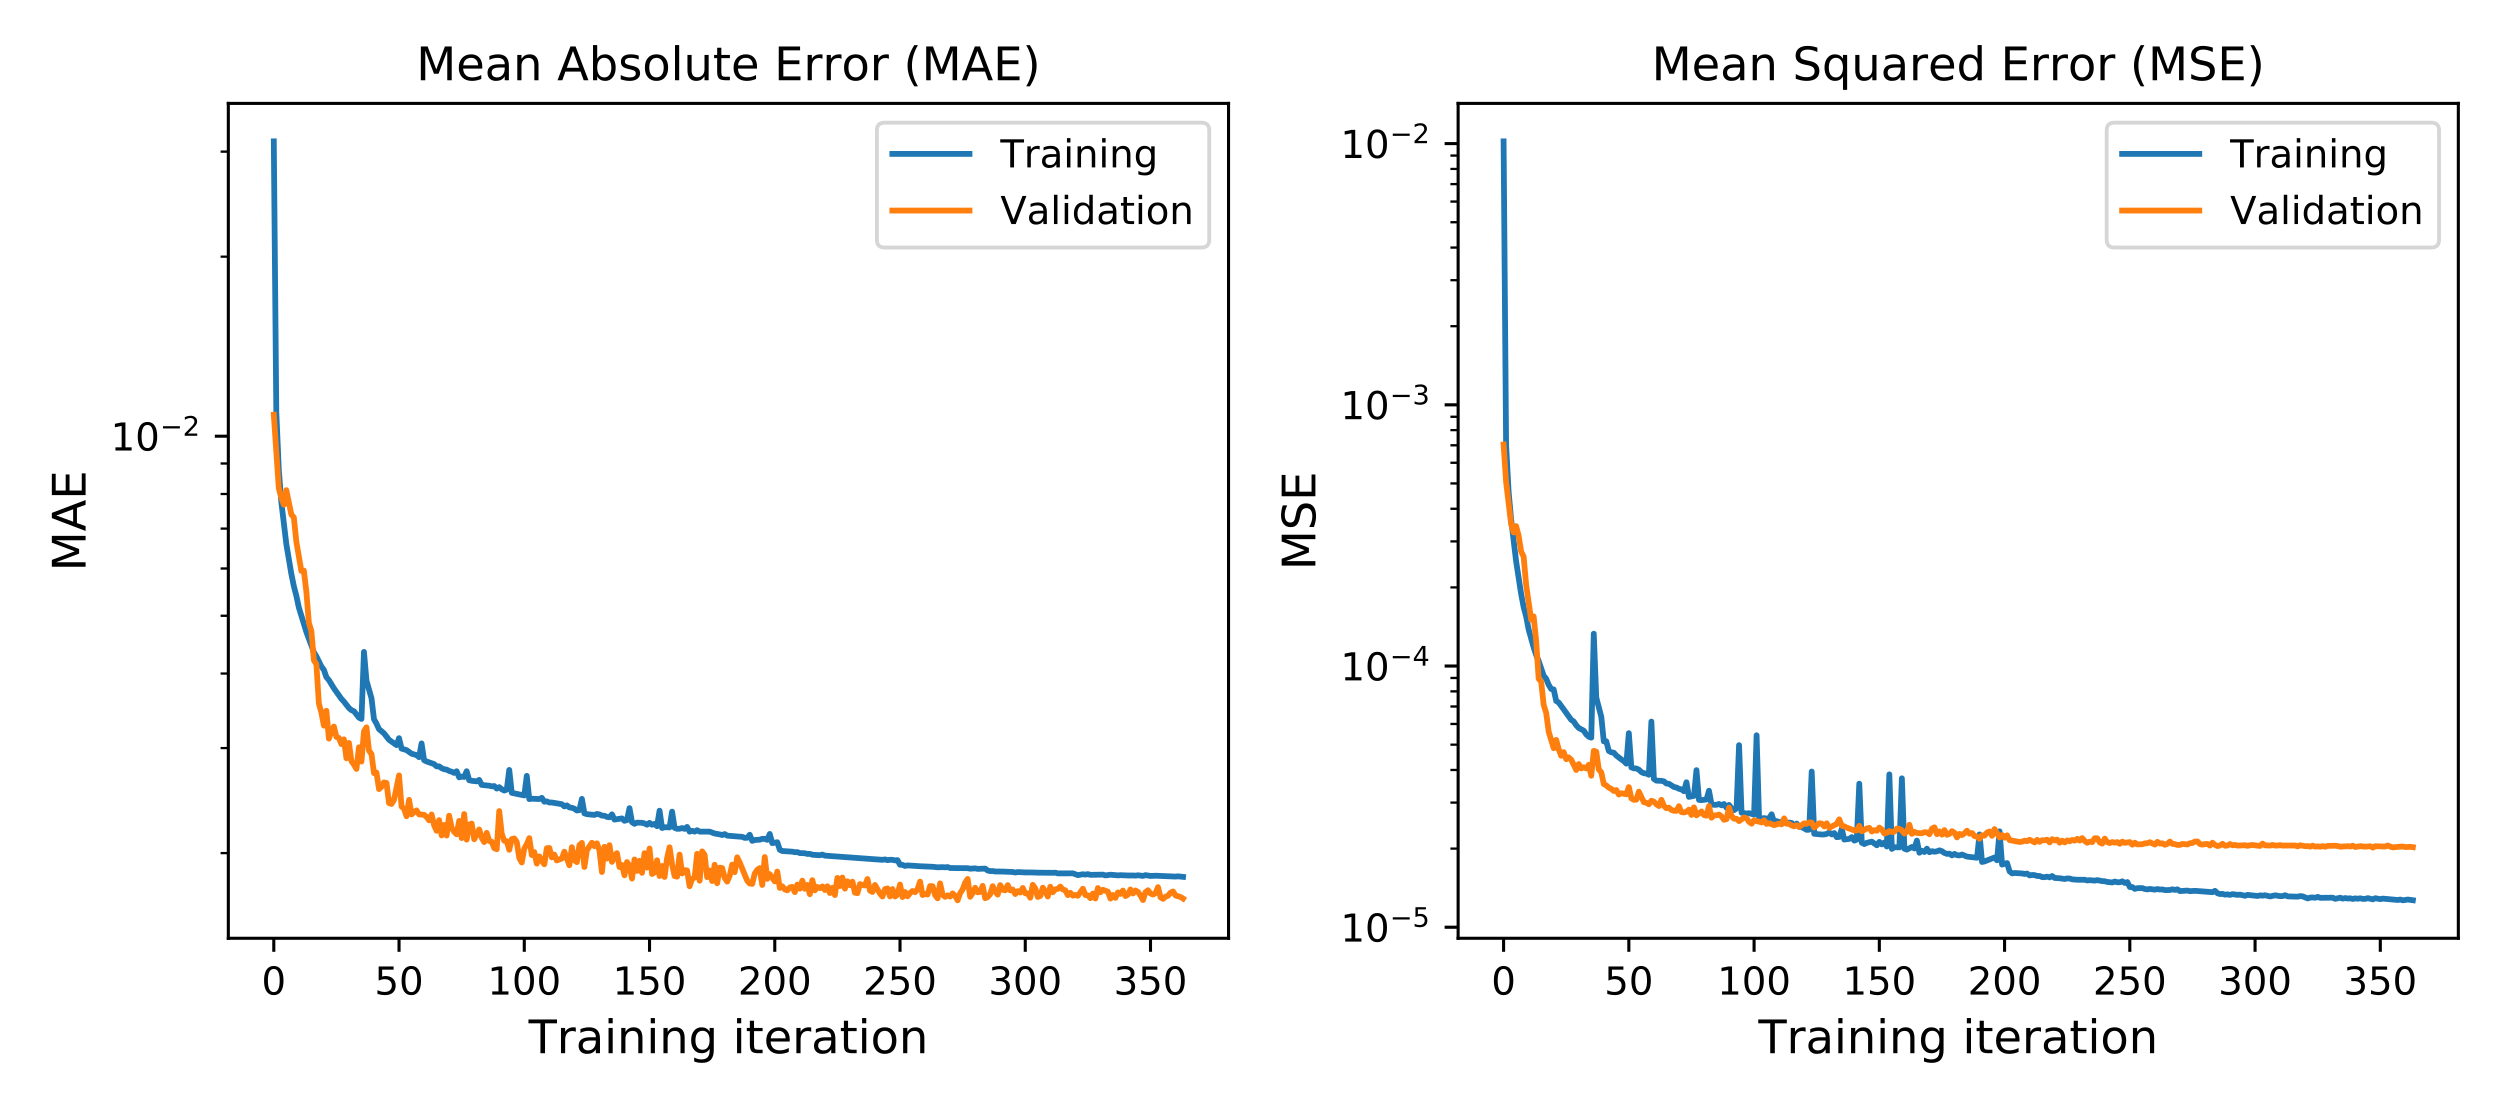 <?xml version="1.0" encoding="utf-8" standalone="no"?>
<!DOCTYPE svg PUBLIC "-//W3C//DTD SVG 1.1//EN"
  "http://www.w3.org/Graphics/SVG/1.1/DTD/svg11.dtd">
<!-- Created with matplotlib (https://matplotlib.org/) -->
<svg height="288pt" version="1.1" viewBox="0 0 648 288" width="648pt" xmlns="http://www.w3.org/2000/svg" xmlns:xlink="http://www.w3.org/1999/xlink">
 <defs>
  <style type="text/css">
*{stroke-linecap:butt;stroke-linejoin:round;}
  </style>
 </defs>
 <g id="figure_1">
  <g id="patch_1">
   <path d="M 0 288 
L 648 288 
L 648 0 
L 0 0 
z
" style="fill:#ffffff;"/>
  </g>
  <g id="axes_1">
   <g id="patch_2">
    <path d="M 59.182 243.2 
L 318.436 243.2 
L 318.436 26.8 
L 59.182 26.8 
z
" style="fill:#ffffff;"/>
   </g>
   <g id="matplotlib.axis_1">
    <g id="xtick_1">
     <g id="line2d_1">
      <defs>
       <path d="M 0 0 
L 0 3.5 
" id="m27c8fc1759" style="stroke:#000000;stroke-width:0.8;"/>
      </defs>
      <g>
       <use style="stroke:#000000;stroke-width:0.8;" x="70.967" xlink:href="#m27c8fc1759" y="243.2"/>
      </g>
     </g>
     <g id="text_1">
      <!-- 0 -->
      <defs>
       <path d="M 31.781 66.406 
Q 24.172 66.406 20.328 58.906 
Q 16.5 51.422 16.5 36.375 
Q 16.5 21.391 20.328 13.891 
Q 24.172 6.391 31.781 6.391 
Q 39.453 6.391 43.281 13.891 
Q 47.125 21.391 47.125 36.375 
Q 47.125 51.422 43.281 58.906 
Q 39.453 66.406 31.781 66.406 
z
M 31.781 74.219 
Q 44.047 74.219 50.516 64.516 
Q 56.984 54.828 56.984 36.375 
Q 56.984 17.969 50.516 8.266 
Q 44.047 -1.422 31.781 -1.422 
Q 19.531 -1.422 13.062 8.266 
Q 6.594 17.969 6.594 36.375 
Q 6.594 54.828 13.062 64.516 
Q 19.531 74.219 31.781 74.219 
z
" id="DejaVuSans-48"/>
      </defs>
      <g transform="translate(67.785 257.798)scale(0.1 -0.1)">
       <use xlink:href="#DejaVuSans-48"/>
      </g>
     </g>
    </g>
    <g id="xtick_2">
     <g id="line2d_2">
      <g>
       <use style="stroke:#000000;stroke-width:0.8;" x="103.43" xlink:href="#m27c8fc1759" y="243.2"/>
      </g>
     </g>
     <g id="text_2">
      <!-- 50 -->
      <defs>
       <path d="M 10.797 72.906 
L 49.516 72.906 
L 49.516 64.594 
L 19.828 64.594 
L 19.828 46.734 
Q 21.969 47.469 24.109 47.828 
Q 26.266 48.188 28.422 48.188 
Q 40.625 48.188 47.75 41.5 
Q 54.891 34.812 54.891 23.391 
Q 54.891 11.625 47.562 5.094 
Q 40.234 -1.422 26.906 -1.422 
Q 22.312 -1.422 17.547 -0.641 
Q 12.797 0.141 7.719 1.703 
L 7.719 11.625 
Q 12.109 9.234 16.797 8.062 
Q 21.484 6.891 26.703 6.891 
Q 35.156 6.891 40.078 11.328 
Q 45.016 15.766 45.016 23.391 
Q 45.016 31 40.078 35.438 
Q 35.156 39.891 26.703 39.891 
Q 22.75 39.891 18.812 39.016 
Q 14.891 38.141 10.797 36.281 
z
" id="DejaVuSans-53"/>
      </defs>
      <g transform="translate(97.068 257.798)scale(0.1 -0.1)">
       <use xlink:href="#DejaVuSans-53"/>
       <use x="63.623" xlink:href="#DejaVuSans-48"/>
      </g>
     </g>
    </g>
    <g id="xtick_3">
     <g id="line2d_3">
      <g>
       <use style="stroke:#000000;stroke-width:0.8;" x="135.894" xlink:href="#m27c8fc1759" y="243.2"/>
      </g>
     </g>
     <g id="text_3">
      <!-- 100 -->
      <defs>
       <path d="M 12.406 8.297 
L 28.516 8.297 
L 28.516 63.922 
L 10.984 60.406 
L 10.984 69.391 
L 28.422 72.906 
L 38.281 72.906 
L 38.281 8.297 
L 54.391 8.297 
L 54.391 0 
L 12.406 0 
z
" id="DejaVuSans-49"/>
      </defs>
      <g transform="translate(126.35 257.798)scale(0.1 -0.1)">
       <use xlink:href="#DejaVuSans-49"/>
       <use x="63.623" xlink:href="#DejaVuSans-48"/>
       <use x="127.246" xlink:href="#DejaVuSans-48"/>
      </g>
     </g>
    </g>
    <g id="xtick_4">
     <g id="line2d_4">
      <g>
       <use style="stroke:#000000;stroke-width:0.8;" x="168.357" xlink:href="#m27c8fc1759" y="243.2"/>
      </g>
     </g>
     <g id="text_4">
      <!-- 150 -->
      <g transform="translate(158.813 257.798)scale(0.1 -0.1)">
       <use xlink:href="#DejaVuSans-49"/>
       <use x="63.623" xlink:href="#DejaVuSans-53"/>
       <use x="127.246" xlink:href="#DejaVuSans-48"/>
      </g>
     </g>
    </g>
    <g id="xtick_5">
     <g id="line2d_5">
      <g>
       <use style="stroke:#000000;stroke-width:0.8;" x="200.821" xlink:href="#m27c8fc1759" y="243.2"/>
      </g>
     </g>
     <g id="text_5">
      <!-- 200 -->
      <defs>
       <path d="M 19.188 8.297 
L 53.609 8.297 
L 53.609 0 
L 7.328 0 
L 7.328 8.297 
Q 12.938 14.109 22.625 23.891 
Q 32.328 33.688 34.812 36.531 
Q 39.547 41.844 41.422 45.531 
Q 43.312 49.219 43.312 52.781 
Q 43.312 58.594 39.234 62.25 
Q 35.156 65.922 28.609 65.922 
Q 23.969 65.922 18.812 64.312 
Q 13.672 62.703 7.812 59.422 
L 7.812 69.391 
Q 13.766 71.781 18.938 73 
Q 24.125 74.219 28.422 74.219 
Q 39.75 74.219 46.484 68.547 
Q 53.219 62.891 53.219 53.422 
Q 53.219 48.922 51.531 44.891 
Q 49.859 40.875 45.406 35.406 
Q 44.188 33.984 37.641 27.219 
Q 31.109 20.453 19.188 8.297 
z
" id="DejaVuSans-50"/>
      </defs>
      <g transform="translate(191.277 257.798)scale(0.1 -0.1)">
       <use xlink:href="#DejaVuSans-50"/>
       <use x="63.623" xlink:href="#DejaVuSans-48"/>
       <use x="127.246" xlink:href="#DejaVuSans-48"/>
      </g>
     </g>
    </g>
    <g id="xtick_6">
     <g id="line2d_6">
      <g>
       <use style="stroke:#000000;stroke-width:0.8;" x="233.284" xlink:href="#m27c8fc1759" y="243.2"/>
      </g>
     </g>
     <g id="text_6">
      <!-- 250 -->
      <g transform="translate(223.74 257.798)scale(0.1 -0.1)">
       <use xlink:href="#DejaVuSans-50"/>
       <use x="63.623" xlink:href="#DejaVuSans-53"/>
       <use x="127.246" xlink:href="#DejaVuSans-48"/>
      </g>
     </g>
    </g>
    <g id="xtick_7">
     <g id="line2d_7">
      <g>
       <use style="stroke:#000000;stroke-width:0.8;" x="265.748" xlink:href="#m27c8fc1759" y="243.2"/>
      </g>
     </g>
     <g id="text_7">
      <!-- 300 -->
      <defs>
       <path d="M 40.578 39.312 
Q 47.656 37.797 51.625 33 
Q 55.609 28.219 55.609 21.188 
Q 55.609 10.406 48.188 4.484 
Q 40.766 -1.422 27.094 -1.422 
Q 22.516 -1.422 17.656 -0.516 
Q 12.797 0.391 7.625 2.203 
L 7.625 11.719 
Q 11.719 9.328 16.594 8.109 
Q 21.484 6.891 26.812 6.891 
Q 36.078 6.891 40.938 10.547 
Q 45.797 14.203 45.797 21.188 
Q 45.797 27.641 41.281 31.266 
Q 36.766 34.906 28.719 34.906 
L 20.219 34.906 
L 20.219 43.016 
L 29.109 43.016 
Q 36.375 43.016 40.234 45.922 
Q 44.094 48.828 44.094 54.297 
Q 44.094 59.906 40.109 62.906 
Q 36.141 65.922 28.719 65.922 
Q 24.656 65.922 20.016 65.031 
Q 15.375 64.156 9.812 62.312 
L 9.812 71.094 
Q 15.438 72.656 20.344 73.438 
Q 25.25 74.219 29.594 74.219 
Q 40.828 74.219 47.359 69.109 
Q 53.906 64.016 53.906 55.328 
Q 53.906 49.266 50.438 45.094 
Q 46.969 40.922 40.578 39.312 
z
" id="DejaVuSans-51"/>
      </defs>
      <g transform="translate(256.204 257.798)scale(0.1 -0.1)">
       <use xlink:href="#DejaVuSans-51"/>
       <use x="63.623" xlink:href="#DejaVuSans-48"/>
       <use x="127.246" xlink:href="#DejaVuSans-48"/>
      </g>
     </g>
    </g>
    <g id="xtick_8">
     <g id="line2d_8">
      <g>
       <use style="stroke:#000000;stroke-width:0.8;" x="298.211" xlink:href="#m27c8fc1759" y="243.2"/>
      </g>
     </g>
     <g id="text_8">
      <!-- 350 -->
      <g transform="translate(288.667 257.798)scale(0.1 -0.1)">
       <use xlink:href="#DejaVuSans-51"/>
       <use x="63.623" xlink:href="#DejaVuSans-53"/>
       <use x="127.246" xlink:href="#DejaVuSans-48"/>
      </g>
     </g>
    </g>
    <g id="text_9">
     <!-- Training iteration -->
     <defs>
      <path d="M -0.297 72.906 
L 61.375 72.906 
L 61.375 64.594 
L 35.5 64.594 
L 35.5 0 
L 25.594 0 
L 25.594 64.594 
L -0.297 64.594 
z
" id="DejaVuSans-84"/>
      <path d="M 41.109 46.297 
Q 39.594 47.172 37.812 47.578 
Q 36.031 48 33.891 48 
Q 26.266 48 22.188 43.047 
Q 18.109 38.094 18.109 28.812 
L 18.109 0 
L 9.078 0 
L 9.078 54.688 
L 18.109 54.688 
L 18.109 46.188 
Q 20.953 51.172 25.484 53.578 
Q 30.031 56 36.531 56 
Q 37.453 56 38.578 55.875 
Q 39.703 55.766 41.062 55.516 
z
" id="DejaVuSans-114"/>
      <path d="M 34.281 27.484 
Q 23.391 27.484 19.188 25 
Q 14.984 22.516 14.984 16.5 
Q 14.984 11.719 18.141 8.906 
Q 21.297 6.109 26.703 6.109 
Q 34.188 6.109 38.703 11.406 
Q 43.219 16.703 43.219 25.484 
L 43.219 27.484 
z
M 52.203 31.203 
L 52.203 0 
L 43.219 0 
L 43.219 8.297 
Q 40.141 3.328 35.547 0.953 
Q 30.953 -1.422 24.312 -1.422 
Q 15.922 -1.422 10.953 3.297 
Q 6 8.016 6 15.922 
Q 6 25.141 12.172 29.828 
Q 18.359 34.516 30.609 34.516 
L 43.219 34.516 
L 43.219 35.406 
Q 43.219 41.609 39.141 45 
Q 35.062 48.391 27.688 48.391 
Q 23 48.391 18.547 47.266 
Q 14.109 46.141 10.016 43.891 
L 10.016 52.203 
Q 14.938 54.109 19.578 55.047 
Q 24.219 56 28.609 56 
Q 40.484 56 46.344 49.844 
Q 52.203 43.703 52.203 31.203 
z
" id="DejaVuSans-97"/>
      <path d="M 9.422 54.688 
L 18.406 54.688 
L 18.406 0 
L 9.422 0 
z
M 9.422 75.984 
L 18.406 75.984 
L 18.406 64.594 
L 9.422 64.594 
z
" id="DejaVuSans-105"/>
      <path d="M 54.891 33.016 
L 54.891 0 
L 45.906 0 
L 45.906 32.719 
Q 45.906 40.484 42.875 44.328 
Q 39.844 48.188 33.797 48.188 
Q 26.516 48.188 22.312 43.547 
Q 18.109 38.922 18.109 30.906 
L 18.109 0 
L 9.078 0 
L 9.078 54.688 
L 18.109 54.688 
L 18.109 46.188 
Q 21.344 51.125 25.703 53.562 
Q 30.078 56 35.797 56 
Q 45.219 56 50.047 50.172 
Q 54.891 44.344 54.891 33.016 
z
" id="DejaVuSans-110"/>
      <path d="M 45.406 27.984 
Q 45.406 37.75 41.375 43.109 
Q 37.359 48.484 30.078 48.484 
Q 22.859 48.484 18.828 43.109 
Q 14.797 37.75 14.797 27.984 
Q 14.797 18.266 18.828 12.891 
Q 22.859 7.516 30.078 7.516 
Q 37.359 7.516 41.375 12.891 
Q 45.406 18.266 45.406 27.984 
z
M 54.391 6.781 
Q 54.391 -7.172 48.188 -13.984 
Q 42 -20.797 29.203 -20.797 
Q 24.469 -20.797 20.266 -20.094 
Q 16.062 -19.391 12.109 -17.922 
L 12.109 -9.188 
Q 16.062 -11.328 19.922 -12.344 
Q 23.781 -13.375 27.781 -13.375 
Q 36.625 -13.375 41.016 -8.766 
Q 45.406 -4.156 45.406 5.172 
L 45.406 9.625 
Q 42.625 4.781 38.281 2.391 
Q 33.938 0 27.875 0 
Q 17.828 0 11.672 7.656 
Q 5.516 15.328 5.516 27.984 
Q 5.516 40.672 11.672 48.328 
Q 17.828 56 27.875 56 
Q 33.938 56 38.281 53.609 
Q 42.625 51.219 45.406 46.391 
L 45.406 54.688 
L 54.391 54.688 
z
" id="DejaVuSans-103"/>
      <path id="DejaVuSans-32"/>
      <path d="M 18.312 70.219 
L 18.312 54.688 
L 36.812 54.688 
L 36.812 47.703 
L 18.312 47.703 
L 18.312 18.016 
Q 18.312 11.328 20.141 9.422 
Q 21.969 7.516 27.594 7.516 
L 36.812 7.516 
L 36.812 0 
L 27.594 0 
Q 17.188 0 13.234 3.875 
Q 9.281 7.766 9.281 18.016 
L 9.281 47.703 
L 2.688 47.703 
L 2.688 54.688 
L 9.281 54.688 
L 9.281 70.219 
z
" id="DejaVuSans-116"/>
      <path d="M 56.203 29.594 
L 56.203 25.203 
L 14.891 25.203 
Q 15.484 15.922 20.484 11.062 
Q 25.484 6.203 34.422 6.203 
Q 39.594 6.203 44.453 7.469 
Q 49.312 8.734 54.109 11.281 
L 54.109 2.781 
Q 49.266 0.734 44.188 -0.344 
Q 39.109 -1.422 33.891 -1.422 
Q 20.797 -1.422 13.156 6.188 
Q 5.516 13.812 5.516 26.812 
Q 5.516 40.234 12.766 48.109 
Q 20.016 56 32.328 56 
Q 43.359 56 49.781 48.891 
Q 56.203 41.797 56.203 29.594 
z
M 47.219 32.234 
Q 47.125 39.594 43.094 43.984 
Q 39.062 48.391 32.422 48.391 
Q 24.906 48.391 20.391 44.141 
Q 15.875 39.891 15.188 32.172 
z
" id="DejaVuSans-101"/>
      <path d="M 30.609 48.391 
Q 23.391 48.391 19.188 42.75 
Q 14.984 37.109 14.984 27.297 
Q 14.984 17.484 19.156 11.844 
Q 23.344 6.203 30.609 6.203 
Q 37.797 6.203 41.984 11.859 
Q 46.188 17.531 46.188 27.297 
Q 46.188 37.016 41.984 42.703 
Q 37.797 48.391 30.609 48.391 
z
M 30.609 56 
Q 42.328 56 49.016 48.375 
Q 55.719 40.766 55.719 27.297 
Q 55.719 13.875 49.016 6.219 
Q 42.328 -1.422 30.609 -1.422 
Q 18.844 -1.422 12.172 6.219 
Q 5.516 13.875 5.516 27.297 
Q 5.516 40.766 12.172 48.375 
Q 18.844 56 30.609 56 
z
" id="DejaVuSans-111"/>
     </defs>
     <g transform="translate(137.012 272.996)scale(0.12 -0.12)">
      <use xlink:href="#DejaVuSans-84"/>
      <use x="60.865" xlink:href="#DejaVuSans-114"/>
      <use x="101.979" xlink:href="#DejaVuSans-97"/>
      <use x="163.258" xlink:href="#DejaVuSans-105"/>
      <use x="191.041" xlink:href="#DejaVuSans-110"/>
      <use x="254.42" xlink:href="#DejaVuSans-105"/>
      <use x="282.203" xlink:href="#DejaVuSans-110"/>
      <use x="345.582" xlink:href="#DejaVuSans-103"/>
      <use x="409.059" xlink:href="#DejaVuSans-32"/>
      <use x="440.846" xlink:href="#DejaVuSans-105"/>
      <use x="468.629" xlink:href="#DejaVuSans-116"/>
      <use x="507.838" xlink:href="#DejaVuSans-101"/>
      <use x="569.361" xlink:href="#DejaVuSans-114"/>
      <use x="610.475" xlink:href="#DejaVuSans-97"/>
      <use x="671.754" xlink:href="#DejaVuSans-116"/>
      <use x="710.963" xlink:href="#DejaVuSans-105"/>
      <use x="738.746" xlink:href="#DejaVuSans-111"/>
      <use x="799.928" xlink:href="#DejaVuSans-110"/>
     </g>
    </g>
   </g>
   <g id="matplotlib.axis_2">
    <g id="ytick_1">
     <g id="line2d_9">
      <defs>
       <path d="M 0 0 
L -3.5 0 
" id="m98d4190b48" style="stroke:#000000;stroke-width:0.8;"/>
      </defs>
      <g>
       <use style="stroke:#000000;stroke-width:0.8;" x="59.182" xlink:href="#m98d4190b48" y="113.063"/>
      </g>
     </g>
     <g id="text_10">
      <!-- $\mathdefault{10^{-2}}$ -->
      <defs>
       <path d="M 10.594 35.5 
L 73.188 35.5 
L 73.188 27.203 
L 10.594 27.203 
z
" id="DejaVuSans-8722"/>
      </defs>
      <g transform="translate(28.682 116.862)scale(0.1 -0.1)">
       <use transform="translate(0 0.766)" xlink:href="#DejaVuSans-49"/>
       <use transform="translate(63.623 0.766)" xlink:href="#DejaVuSans-48"/>
       <use transform="translate(128.203 39.047)scale(0.7)" xlink:href="#DejaVuSans-8722"/>
       <use transform="translate(186.855 39.047)scale(0.7)" xlink:href="#DejaVuSans-50"/>
      </g>
     </g>
    </g>
    <g id="ytick_2">
     <g id="line2d_10">
      <defs>
       <path d="M 0 0 
L -2 0 
" id="m14c12bb4bd" style="stroke:#000000;stroke-width:0.6;"/>
      </defs>
      <g>
       <use style="stroke:#000000;stroke-width:0.6;" x="59.182" xlink:href="#m14c12bb4bd" y="221.12"/>
      </g>
     </g>
    </g>
    <g id="ytick_3">
     <g id="line2d_11">
      <g>
       <use style="stroke:#000000;stroke-width:0.6;" x="59.182" xlink:href="#m14c12bb4bd" y="193.897"/>
      </g>
     </g>
    </g>
    <g id="ytick_4">
     <g id="line2d_12">
      <g>
       <use style="stroke:#000000;stroke-width:0.6;" x="59.182" xlink:href="#m14c12bb4bd" y="174.582"/>
      </g>
     </g>
    </g>
    <g id="ytick_5">
     <g id="line2d_13">
      <g>
       <use style="stroke:#000000;stroke-width:0.6;" x="59.182" xlink:href="#m14c12bb4bd" y="159.601"/>
      </g>
     </g>
    </g>
    <g id="ytick_6">
     <g id="line2d_14">
      <g>
       <use style="stroke:#000000;stroke-width:0.6;" x="59.182" xlink:href="#m14c12bb4bd" y="147.36"/>
      </g>
     </g>
    </g>
    <g id="ytick_7">
     <g id="line2d_15">
      <g>
       <use style="stroke:#000000;stroke-width:0.6;" x="59.182" xlink:href="#m14c12bb4bd" y="137.01"/>
      </g>
     </g>
    </g>
    <g id="ytick_8">
     <g id="line2d_16">
      <g>
       <use style="stroke:#000000;stroke-width:0.6;" x="59.182" xlink:href="#m14c12bb4bd" y="128.045"/>
      </g>
     </g>
    </g>
    <g id="ytick_9">
     <g id="line2d_17">
      <g>
       <use style="stroke:#000000;stroke-width:0.6;" x="59.182" xlink:href="#m14c12bb4bd" y="120.137"/>
      </g>
     </g>
    </g>
    <g id="ytick_10">
     <g id="line2d_18">
      <g>
       <use style="stroke:#000000;stroke-width:0.6;" x="59.182" xlink:href="#m14c12bb4bd" y="66.525"/>
      </g>
     </g>
    </g>
    <g id="ytick_11">
     <g id="line2d_19">
      <g>
       <use style="stroke:#000000;stroke-width:0.6;" x="59.182" xlink:href="#m14c12bb4bd" y="39.302"/>
      </g>
     </g>
    </g>
    <g id="text_11">
     <!-- MAE -->
     <defs>
      <path d="M 9.812 72.906 
L 24.516 72.906 
L 43.109 23.297 
L 61.812 72.906 
L 76.516 72.906 
L 76.516 0 
L 66.891 0 
L 66.891 64.016 
L 48.094 14.016 
L 38.188 14.016 
L 19.391 64.016 
L 19.391 0 
L 9.812 0 
z
" id="DejaVuSans-77"/>
      <path d="M 34.188 63.188 
L 20.797 26.906 
L 47.609 26.906 
z
M 28.609 72.906 
L 39.797 72.906 
L 67.578 0 
L 57.328 0 
L 50.688 18.703 
L 17.828 18.703 
L 11.188 0 
L 0.781 0 
z
" id="DejaVuSans-65"/>
      <path d="M 9.812 72.906 
L 55.906 72.906 
L 55.906 64.594 
L 19.672 64.594 
L 19.672 43.016 
L 54.391 43.016 
L 54.391 34.719 
L 19.672 34.719 
L 19.672 8.297 
L 56.781 8.297 
L 56.781 0 
L 9.812 0 
z
" id="DejaVuSans-69"/>
     </defs>
     <g transform="translate(22.187 148.072)rotate(-90)scale(0.12 -0.12)">
      <use xlink:href="#DejaVuSans-77"/>
      <use x="86.279" xlink:href="#DejaVuSans-65"/>
      <use x="154.688" xlink:href="#DejaVuSans-69"/>
     </g>
    </g>
   </g>
   <g id="line2d_20">
    <path clip-path="url(#pef6c18dfb8)" d="M 70.967 36.636 
L 71.616 106.76 
L 72.265 121.761 
L 72.914 130.093 
L 74.213 141.007 
L 75.511 148.742 
L 76.161 151.919 
L 76.81 154.422 
L 77.459 157.457 
L 79.407 163.794 
L 80.706 167.289 
L 81.355 169.061 
L 82.004 170.114 
L 83.303 172.751 
L 83.952 173.642 
L 84.601 175.514 
L 85.251 176.288 
L 86.549 178.409 
L 88.497 181.155 
L 89.146 181.848 
L 90.445 183.519 
L 91.094 184.07 
L 91.743 184.341 
L 93.042 186.013 
L 93.691 186.347 
L 94.34 168.97 
L 94.99 176.417 
L 96.288 180.968 
L 96.937 186.419 
L 97.587 187.572 
L 98.236 188.994 
L 99.534 190.083 
L 100.833 191.755 
L 102.781 193.128 
L 103.43 191.335 
L 104.079 194.037 
L 105.378 194.43 
L 106.676 195.355 
L 107.975 195.725 
L 108.624 196.263 
L 109.274 192.693 
L 109.923 197.041 
L 110.572 197.378 
L 112.52 198.048 
L 113.169 198.639 
L 113.818 198.641 
L 114.468 199.108 
L 115.117 199.387 
L 115.766 199.475 
L 116.416 199.826 
L 117.065 200.021 
L 117.714 200.336 
L 118.363 199.908 
L 119.013 201.489 
L 119.662 201.304 
L 120.311 201.39 
L 120.96 199.905 
L 121.61 202.228 
L 122.259 202.382 
L 123.557 202.527 
L 124.207 202.147 
L 124.856 203.451 
L 126.804 203.653 
L 127.453 203.816 
L 128.102 203.741 
L 128.752 204.394 
L 129.401 204.031 
L 130.05 204.574 
L 130.699 204.915 
L 131.349 204.67 
L 131.998 199.571 
L 132.647 205.502 
L 135.894 206.182 
L 136.543 201.106 
L 137.192 207.129 
L 137.841 207.026 
L 139.789 207.115 
L 140.439 206.808 
L 141.088 207.797 
L 141.737 207.721 
L 142.386 208.015 
L 143.036 208.012 
L 145.633 208.442 
L 146.282 209.02 
L 146.931 208.752 
L 147.58 209.285 
L 148.23 209.371 
L 148.879 209.619 
L 149.528 210.085 
L 150.178 209.984 
L 150.827 207.069 
L 151.476 210.822 
L 152.125 211.035 
L 154.073 211.228 
L 154.722 210.969 
L 155.372 211.095 
L 156.021 211.417 
L 156.67 211.429 
L 157.32 211.746 
L 157.969 211.838 
L 158.618 211.079 
L 159.267 212.438 
L 161.215 212.129 
L 161.864 212.751 
L 162.514 212.564 
L 163.163 209.473 
L 163.812 213.118 
L 164.462 213.536 
L 165.111 213.223 
L 166.409 213.27 
L 167.059 213.431 
L 167.708 213.768 
L 168.357 213.282 
L 169.006 213.769 
L 169.656 213.556 
L 170.305 214.155 
L 170.954 210.13 
L 171.603 214.624 
L 172.253 214.414 
L 173.551 214.454 
L 174.201 210.379 
L 174.85 214.558 
L 175.499 214.833 
L 176.148 214.809 
L 176.798 214.63 
L 177.447 214.84 
L 178.096 214.341 
L 178.745 215.564 
L 179.395 215.341 
L 180.044 215.555 
L 180.693 215.19 
L 181.343 215.554 
L 183.94 215.56 
L 185.238 216.04 
L 186.537 216.27 
L 187.186 216.438 
L 187.835 216.192 
L 188.485 216.598 
L 192.38 216.914 
L 193.029 217.181 
L 193.679 217.147 
L 194.328 216.369 
L 194.977 217.952 
L 195.626 217.728 
L 196.925 217.65 
L 197.574 217.416 
L 198.224 217.43 
L 198.873 217.694 
L 199.522 216.161 
L 200.171 218.533 
L 201.47 218.305 
L 202.119 220.274 
L 202.768 220.58 
L 205.366 220.755 
L 206.015 220.888 
L 206.664 220.863 
L 207.313 221.117 
L 208.612 221.16 
L 209.261 221.344 
L 209.91 221.322 
L 210.56 221.545 
L 212.508 221.677 
L 213.157 221.513 
L 213.806 221.778 
L 228.739 222.867 
L 229.389 222.758 
L 230.038 222.956 
L 230.687 222.848 
L 231.336 222.87 
L 231.986 223.018 
L 232.635 222.941 
L 233.284 224.147 
L 233.933 224.172 
L 234.583 224.446 
L 235.232 224.311 
L 238.478 224.528 
L 241.725 224.67 
L 243.023 224.805 
L 244.322 224.764 
L 244.971 224.815 
L 245.62 224.736 
L 246.27 224.99 
L 250.814 225.036 
L 251.464 225.168 
L 252.762 225.073 
L 253.412 225.216 
L 255.359 225.14 
L 256.009 225.646 
L 256.658 225.785 
L 257.307 225.778 
L 257.956 225.884 
L 259.904 225.91 
L 262.501 226.02 
L 263.151 226.159 
L 263.8 226.04 
L 265.748 226.132 
L 267.695 226.146 
L 268.994 226.197 
L 272.89 226.234 
L 273.539 226.203 
L 274.188 226.381 
L 278.084 226.366 
L 279.382 226.837 
L 280.681 226.603 
L 281.33 226.697 
L 281.979 226.569 
L 282.629 226.76 
L 285.875 226.707 
L 286.524 226.913 
L 287.823 226.724 
L 289.121 226.831 
L 289.771 226.901 
L 290.42 226.839 
L 292.368 226.93 
L 293.666 226.921 
L 294.316 226.969 
L 294.965 226.867 
L 296.263 227.044 
L 296.913 226.828 
L 298.211 227.051 
L 299.51 226.986 
L 304.704 227.208 
L 305.353 227.14 
L 306.652 227.285 
L 306.652 227.285 
" style="fill:none;stroke:#1f77b4;stroke-linecap:square;stroke-width:1.5;"/>
   </g>
   <g id="line2d_21">
    <path clip-path="url(#pef6c18dfb8)" d="M 70.967 107.502 
L 72.265 126.57 
L 72.914 128.956 
L 73.564 130.815 
L 74.213 127.052 
L 75.511 133.346 
L 76.161 134.119 
L 76.81 140.385 
L 78.109 147.991 
L 78.758 147.892 
L 79.407 153.358 
L 80.056 161.396 
L 80.706 163.569 
L 81.355 171.127 
L 82.004 172.162 
L 82.653 182.356 
L 83.303 184.693 
L 83.952 188.093 
L 84.601 184.24 
L 85.251 191.455 
L 85.9 189.528 
L 86.549 188.317 
L 87.198 191.02 
L 87.848 191.281 
L 88.497 192.878 
L 89.146 191.633 
L 89.795 196.541 
L 90.445 192.564 
L 91.094 197.306 
L 91.743 198.179 
L 92.393 199.308 
L 93.042 193.687 
L 93.691 197.396 
L 94.34 189.55 
L 94.99 188.521 
L 95.639 194.552 
L 96.288 195.446 
L 96.937 200.388 
L 97.587 200.248 
L 98.236 204.533 
L 98.885 203.918 
L 99.534 202.796 
L 100.184 202.954 
L 100.833 208.156 
L 101.482 208.385 
L 102.132 207.331 
L 103.43 200.983 
L 104.079 209.056 
L 104.729 209.632 
L 105.378 211.567 
L 106.027 207.327 
L 106.676 211.1 
L 107.326 210.485 
L 107.975 210.057 
L 108.624 211.093 
L 109.923 211.203 
L 110.572 211.742 
L 111.221 212.627 
L 111.871 211.115 
L 112.52 213.921 
L 113.169 215.344 
L 113.818 212.578 
L 114.468 216.534 
L 115.117 213.815 
L 115.766 216.573 
L 116.416 211.427 
L 117.065 214.555 
L 117.714 215.62 
L 118.363 216.249 
L 119.013 212.781 
L 119.662 217.226 
L 120.311 210.99 
L 120.96 217.632 
L 121.61 213.732 
L 122.259 213.465 
L 122.908 217.535 
L 124.207 214.994 
L 124.856 217.142 
L 125.505 218.264 
L 126.155 215.871 
L 126.804 217.982 
L 127.453 218.173 
L 128.102 219.844 
L 128.752 220.124 
L 129.401 210.227 
L 130.05 216.116 
L 130.699 217.934 
L 131.349 218.032 
L 131.998 220.272 
L 132.647 217.486 
L 133.297 217.319 
L 133.946 218.235 
L 134.595 222.391 
L 135.244 223.558 
L 135.894 219.945 
L 136.543 218.813 
L 137.192 217.242 
L 137.841 221.628 
L 138.491 220.861 
L 139.14 223.858 
L 139.789 221.972 
L 140.439 223.174 
L 141.088 224.02 
L 141.737 219.868 
L 142.386 219.794 
L 143.036 222.228 
L 143.685 221.516 
L 144.334 223.034 
L 145.633 222.51 
L 146.282 220.758 
L 147.58 224.273 
L 148.23 219.596 
L 148.879 222.957 
L 149.528 223.465 
L 150.178 219.061 
L 150.827 218.479 
L 151.476 224.723 
L 152.125 220.372 
L 153.424 218.436 
L 154.073 219.327 
L 154.722 218.583 
L 155.372 220.439 
L 156.021 226.023 
L 156.67 219.503 
L 157.32 222.54 
L 157.969 219.068 
L 158.618 223.4 
L 159.267 221.774 
L 159.917 221.132 
L 160.566 224.73 
L 161.215 224.197 
L 161.864 226.885 
L 162.514 223.444 
L 163.163 224.422 
L 163.812 227.731 
L 164.462 222.775 
L 165.111 225.747 
L 165.76 223.122 
L 166.409 226.241 
L 167.059 221.138 
L 167.708 224.878 
L 168.357 219.945 
L 169.006 226.531 
L 169.656 226.136 
L 170.305 222.979 
L 170.954 227.065 
L 171.603 224.461 
L 172.253 227.317 
L 172.902 222.469 
L 173.551 219.615 
L 174.201 224.018 
L 174.85 227.068 
L 175.499 227.233 
L 176.148 221.517 
L 176.798 226.405 
L 177.447 225.537 
L 178.096 225.628 
L 178.745 229.712 
L 179.395 227.804 
L 180.044 227.474 
L 180.693 221.311 
L 181.343 228.277 
L 181.992 220.671 
L 182.641 221.557 
L 183.29 227.359 
L 183.94 225.647 
L 184.589 228.367 
L 185.238 224.148 
L 185.887 228.939 
L 186.537 224.904 
L 187.186 225.002 
L 187.835 227.558 
L 188.485 228.51 
L 189.134 226.977 
L 189.783 224.115 
L 190.432 226.059 
L 191.082 222.216 
L 191.731 223.564 
L 193.679 228.281 
L 194.328 229.003 
L 194.977 229.101 
L 195.626 226.429 
L 196.276 225.453 
L 196.925 225.018 
L 197.574 229.381 
L 198.224 222.152 
L 198.873 227.803 
L 199.522 226.57 
L 200.821 228.458 
L 201.47 225.906 
L 202.119 230.155 
L 202.768 229.703 
L 203.418 230.526 
L 204.067 230.777 
L 204.716 230.031 
L 205.366 229.883 
L 206.015 231.236 
L 206.664 229.294 
L 207.313 230.333 
L 207.963 228.267 
L 208.612 230.37 
L 209.261 229.372 
L 209.91 231.772 
L 210.56 228.139 
L 211.209 230.777 
L 211.858 229.895 
L 212.508 230.208 
L 213.157 229.761 
L 213.806 230.693 
L 214.455 229.719 
L 215.105 231.477 
L 215.754 230.112 
L 216.403 231.992 
L 217.052 227.548 
L 217.702 229.68 
L 218.351 227.46 
L 219 230.344 
L 219.649 228.432 
L 220.299 229.441 
L 220.948 228.527 
L 221.597 231.392 
L 222.247 231.512 
L 222.896 229.154 
L 223.545 229.402 
L 224.194 229.521 
L 224.844 227.846 
L 225.493 230.843 
L 226.142 231.194 
L 226.791 229.377 
L 228.09 231.622 
L 228.739 232.375 
L 229.389 230.452 
L 230.038 230.284 
L 230.687 232.341 
L 231.336 230.446 
L 231.986 232.371 
L 232.635 231.856 
L 233.284 229.273 
L 233.933 232.514 
L 234.583 231.211 
L 235.232 232.335 
L 235.881 231.489 
L 236.531 230.937 
L 237.18 231.252 
L 237.829 230.479 
L 238.478 228.522 
L 239.128 231.988 
L 239.777 231.701 
L 240.426 231.863 
L 241.075 229.665 
L 241.725 229.713 
L 242.374 231.992 
L 243.023 232.85 
L 243.672 228.971 
L 244.322 231.93 
L 244.971 232.464 
L 245.62 232.074 
L 246.27 232.395 
L 246.919 231.57 
L 247.568 232.197 
L 248.217 233.364 
L 248.867 231.508 
L 249.516 230.544 
L 250.165 228.799 
L 250.814 227.829 
L 251.464 232.455 
L 252.113 231.493 
L 252.762 230.11 
L 253.412 231.286 
L 254.061 231.167 
L 254.71 229.616 
L 255.359 232.812 
L 256.009 232.519 
L 256.658 231.767 
L 257.307 229.69 
L 257.956 231.074 
L 258.606 231.891 
L 259.255 229.417 
L 259.904 230.622 
L 260.553 230.77 
L 261.203 229.431 
L 261.852 230.783 
L 262.501 230.564 
L 263.151 231.732 
L 263.8 230.983 
L 264.449 231.352 
L 265.098 230.157 
L 265.748 231.54 
L 266.397 231.579 
L 267.046 232.693 
L 267.695 229.351 
L 268.345 230.262 
L 268.994 232.496 
L 269.643 232.218 
L 270.293 230.09 
L 270.942 231.093 
L 271.591 232.378 
L 272.24 229.836 
L 272.89 231.258 
L 273.539 230.502 
L 274.188 230.394 
L 274.837 229.803 
L 275.487 230.57 
L 276.136 230.769 
L 276.785 232.017 
L 277.435 231.422 
L 278.084 232.149 
L 278.733 231.967 
L 279.382 232.188 
L 280.681 230.363 
L 281.33 231.989 
L 281.979 232.077 
L 282.629 232.804 
L 283.278 231.599 
L 283.927 232.894 
L 284.576 230.181 
L 285.226 231.286 
L 285.875 230.623 
L 287.174 231.135 
L 287.823 232.918 
L 288.472 231.982 
L 289.121 232.723 
L 289.771 231.316 
L 290.42 231.701 
L 291.069 230.833 
L 291.718 232.26 
L 292.368 231.874 
L 293.017 230.543 
L 293.666 231.593 
L 294.316 230.811 
L 294.965 231.188 
L 295.614 232.129 
L 296.263 233.293 
L 296.913 231.246 
L 297.562 230.752 
L 298.211 231.606 
L 298.86 231.875 
L 299.51 231.515 
L 300.159 229.944 
L 300.808 232.596 
L 301.458 232.988 
L 302.107 232.423 
L 302.756 232.171 
L 303.405 231.363 
L 304.055 231.07 
L 304.704 232.111 
L 306.002 232.495 
L 306.652 232.911 
L 306.652 232.911 
" style="fill:none;stroke:#ff7f0e;stroke-linecap:square;stroke-width:1.5;"/>
   </g>
   <g id="patch_3">
    <path d="M 59.182 243.2 
L 59.182 26.8 
" style="fill:none;stroke:#000000;stroke-linecap:square;stroke-linejoin:miter;stroke-width:0.8;"/>
   </g>
   <g id="patch_4">
    <path d="M 318.436 243.2 
L 318.436 26.8 
" style="fill:none;stroke:#000000;stroke-linecap:square;stroke-linejoin:miter;stroke-width:0.8;"/>
   </g>
   <g id="patch_5">
    <path d="M 59.182 243.2 
L 318.436 243.2 
" style="fill:none;stroke:#000000;stroke-linecap:square;stroke-linejoin:miter;stroke-width:0.8;"/>
   </g>
   <g id="patch_6">
    <path d="M 59.182 26.8 
L 318.436 26.8 
" style="fill:none;stroke:#000000;stroke-linecap:square;stroke-linejoin:miter;stroke-width:0.8;"/>
   </g>
   <g id="text_12">
    <!-- Mean Absolute Error (MAE) -->
    <defs>
     <path d="M 48.688 27.297 
Q 48.688 37.203 44.609 42.844 
Q 40.531 48.484 33.406 48.484 
Q 26.266 48.484 22.188 42.844 
Q 18.109 37.203 18.109 27.297 
Q 18.109 17.391 22.188 11.75 
Q 26.266 6.109 33.406 6.109 
Q 40.531 6.109 44.609 11.75 
Q 48.688 17.391 48.688 27.297 
z
M 18.109 46.391 
Q 20.953 51.266 25.266 53.625 
Q 29.594 56 35.594 56 
Q 45.562 56 51.781 48.094 
Q 58.016 40.188 58.016 27.297 
Q 58.016 14.406 51.781 6.484 
Q 45.562 -1.422 35.594 -1.422 
Q 29.594 -1.422 25.266 0.953 
Q 20.953 3.328 18.109 8.203 
L 18.109 0 
L 9.078 0 
L 9.078 75.984 
L 18.109 75.984 
z
" id="DejaVuSans-98"/>
     <path d="M 44.281 53.078 
L 44.281 44.578 
Q 40.484 46.531 36.375 47.5 
Q 32.281 48.484 27.875 48.484 
Q 21.188 48.484 17.844 46.438 
Q 14.5 44.391 14.5 40.281 
Q 14.5 37.156 16.891 35.375 
Q 19.281 33.594 26.516 31.984 
L 29.594 31.297 
Q 39.156 29.25 43.188 25.516 
Q 47.219 21.781 47.219 15.094 
Q 47.219 7.469 41.188 3.016 
Q 35.156 -1.422 24.609 -1.422 
Q 20.219 -1.422 15.453 -0.562 
Q 10.688 0.297 5.422 2 
L 5.422 11.281 
Q 10.406 8.688 15.234 7.391 
Q 20.062 6.109 24.812 6.109 
Q 31.156 6.109 34.562 8.281 
Q 37.984 10.453 37.984 14.406 
Q 37.984 18.062 35.516 20.016 
Q 33.062 21.969 24.703 23.781 
L 21.578 24.516 
Q 13.234 26.266 9.516 29.906 
Q 5.812 33.547 5.812 39.891 
Q 5.812 47.609 11.281 51.797 
Q 16.75 56 26.812 56 
Q 31.781 56 36.172 55.266 
Q 40.578 54.547 44.281 53.078 
z
" id="DejaVuSans-115"/>
     <path d="M 9.422 75.984 
L 18.406 75.984 
L 18.406 0 
L 9.422 0 
z
" id="DejaVuSans-108"/>
     <path d="M 8.5 21.578 
L 8.5 54.688 
L 17.484 54.688 
L 17.484 21.922 
Q 17.484 14.156 20.5 10.266 
Q 23.531 6.391 29.594 6.391 
Q 36.859 6.391 41.078 11.031 
Q 45.312 15.672 45.312 23.688 
L 45.312 54.688 
L 54.297 54.688 
L 54.297 0 
L 45.312 0 
L 45.312 8.406 
Q 42.047 3.422 37.719 1 
Q 33.406 -1.422 27.688 -1.422 
Q 18.266 -1.422 13.375 4.438 
Q 8.5 10.297 8.5 21.578 
z
M 31.109 56 
z
" id="DejaVuSans-117"/>
     <path d="M 31 75.875 
Q 24.469 64.656 21.281 53.656 
Q 18.109 42.672 18.109 31.391 
Q 18.109 20.125 21.312 9.062 
Q 24.516 -2 31 -13.188 
L 23.188 -13.188 
Q 15.875 -1.703 12.234 9.375 
Q 8.594 20.453 8.594 31.391 
Q 8.594 42.281 12.203 53.312 
Q 15.828 64.359 23.188 75.875 
z
" id="DejaVuSans-40"/>
     <path d="M 8.016 75.875 
L 15.828 75.875 
Q 23.141 64.359 26.781 53.312 
Q 30.422 42.281 30.422 31.391 
Q 30.422 20.453 26.781 9.375 
Q 23.141 -1.703 15.828 -13.188 
L 8.016 -13.188 
Q 14.5 -2 17.703 9.062 
Q 20.906 20.125 20.906 31.391 
Q 20.906 42.672 17.703 53.656 
Q 14.5 64.656 8.016 75.875 
z
" id="DejaVuSans-41"/>
    </defs>
    <g transform="translate(107.903 20.8)scale(0.12 -0.12)">
     <use xlink:href="#DejaVuSans-77"/>
     <use x="86.279" xlink:href="#DejaVuSans-101"/>
     <use x="147.803" xlink:href="#DejaVuSans-97"/>
     <use x="209.082" xlink:href="#DejaVuSans-110"/>
     <use x="272.461" xlink:href="#DejaVuSans-32"/>
     <use x="304.248" xlink:href="#DejaVuSans-65"/>
     <use x="372.656" xlink:href="#DejaVuSans-98"/>
     <use x="436.133" xlink:href="#DejaVuSans-115"/>
     <use x="488.232" xlink:href="#DejaVuSans-111"/>
     <use x="549.414" xlink:href="#DejaVuSans-108"/>
     <use x="577.197" xlink:href="#DejaVuSans-117"/>
     <use x="640.576" xlink:href="#DejaVuSans-116"/>
     <use x="679.785" xlink:href="#DejaVuSans-101"/>
     <use x="741.309" xlink:href="#DejaVuSans-32"/>
     <use x="773.096" xlink:href="#DejaVuSans-69"/>
     <use x="836.279" xlink:href="#DejaVuSans-114"/>
     <use x="877.377" xlink:href="#DejaVuSans-114"/>
     <use x="918.459" xlink:href="#DejaVuSans-111"/>
     <use x="979.641" xlink:href="#DejaVuSans-114"/>
     <use x="1020.754" xlink:href="#DejaVuSans-32"/>
     <use x="1052.541" xlink:href="#DejaVuSans-40"/>
     <use x="1091.555" xlink:href="#DejaVuSans-77"/>
     <use x="1177.834" xlink:href="#DejaVuSans-65"/>
     <use x="1246.242" xlink:href="#DejaVuSans-69"/>
     <use x="1309.426" xlink:href="#DejaVuSans-41"/>
    </g>
   </g>
   <g id="legend_1">
    <g id="patch_7">
     <path d="M 229.291 64.156 
L 311.436 64.156 
Q 313.436 64.156 313.436 62.156 
L 313.436 33.8 
Q 313.436 31.8 311.436 31.8 
L 229.291 31.8 
Q 227.291 31.8 227.291 33.8 
L 227.291 62.156 
Q 227.291 64.156 229.291 64.156 
z
" style="fill:#ffffff;opacity:0.8;stroke:#cccccc;stroke-linejoin:miter;"/>
    </g>
    <g id="line2d_22">
     <path d="M 231.291 39.898 
L 251.291 39.898 
" style="fill:none;stroke:#1f77b4;stroke-linecap:square;stroke-width:1.5;"/>
    </g>
    <g id="line2d_23"/>
    <g id="text_13">
     <!-- Training -->
     <g transform="translate(259.291 43.398)scale(0.1 -0.1)">
      <use xlink:href="#DejaVuSans-84"/>
      <use x="60.865" xlink:href="#DejaVuSans-114"/>
      <use x="101.979" xlink:href="#DejaVuSans-97"/>
      <use x="163.258" xlink:href="#DejaVuSans-105"/>
      <use x="191.041" xlink:href="#DejaVuSans-110"/>
      <use x="254.42" xlink:href="#DejaVuSans-105"/>
      <use x="282.203" xlink:href="#DejaVuSans-110"/>
      <use x="345.582" xlink:href="#DejaVuSans-103"/>
     </g>
    </g>
    <g id="line2d_24">
     <path d="M 231.291 54.577 
L 251.291 54.577 
" style="fill:none;stroke:#ff7f0e;stroke-linecap:square;stroke-width:1.5;"/>
    </g>
    <g id="line2d_25"/>
    <g id="text_14">
     <!-- Validation -->
     <defs>
      <path d="M 28.609 0 
L 0.781 72.906 
L 11.078 72.906 
L 34.188 11.531 
L 57.328 72.906 
L 67.578 72.906 
L 39.797 0 
z
" id="DejaVuSans-86"/>
      <path d="M 45.406 46.391 
L 45.406 75.984 
L 54.391 75.984 
L 54.391 0 
L 45.406 0 
L 45.406 8.203 
Q 42.578 3.328 38.25 0.953 
Q 33.938 -1.422 27.875 -1.422 
Q 17.969 -1.422 11.734 6.484 
Q 5.516 14.406 5.516 27.297 
Q 5.516 40.188 11.734 48.094 
Q 17.969 56 27.875 56 
Q 33.938 56 38.25 53.625 
Q 42.578 51.266 45.406 46.391 
z
M 14.797 27.297 
Q 14.797 17.391 18.875 11.75 
Q 22.953 6.109 30.078 6.109 
Q 37.203 6.109 41.297 11.75 
Q 45.406 17.391 45.406 27.297 
Q 45.406 37.203 41.297 42.844 
Q 37.203 48.484 30.078 48.484 
Q 22.953 48.484 18.875 42.844 
Q 14.797 37.203 14.797 27.297 
z
" id="DejaVuSans-100"/>
     </defs>
     <g transform="translate(259.291 58.077)scale(0.1 -0.1)">
      <use xlink:href="#DejaVuSans-86"/>
      <use x="68.299" xlink:href="#DejaVuSans-97"/>
      <use x="129.578" xlink:href="#DejaVuSans-108"/>
      <use x="157.361" xlink:href="#DejaVuSans-105"/>
      <use x="185.145" xlink:href="#DejaVuSans-100"/>
      <use x="248.621" xlink:href="#DejaVuSans-97"/>
      <use x="309.9" xlink:href="#DejaVuSans-116"/>
      <use x="349.109" xlink:href="#DejaVuSans-105"/>
      <use x="376.893" xlink:href="#DejaVuSans-111"/>
      <use x="438.074" xlink:href="#DejaVuSans-110"/>
     </g>
    </g>
   </g>
  </g>
  <g id="axes_2">
   <g id="patch_8">
    <path d="M 377.946 243.2 
L 637.2 243.2 
L 637.2 26.8 
L 377.946 26.8 
z
" style="fill:#ffffff;"/>
   </g>
   <g id="matplotlib.axis_3">
    <g id="xtick_9">
     <g id="line2d_26">
      <g>
       <use style="stroke:#000000;stroke-width:0.8;" x="389.731" xlink:href="#m27c8fc1759" y="243.2"/>
      </g>
     </g>
     <g id="text_15">
      <!-- 0 -->
      <g transform="translate(386.549 257.798)scale(0.1 -0.1)">
       <use xlink:href="#DejaVuSans-48"/>
      </g>
     </g>
    </g>
    <g id="xtick_10">
     <g id="line2d_27">
      <g>
       <use style="stroke:#000000;stroke-width:0.8;" x="422.194" xlink:href="#m27c8fc1759" y="243.2"/>
      </g>
     </g>
     <g id="text_16">
      <!-- 50 -->
      <g transform="translate(415.832 257.798)scale(0.1 -0.1)">
       <use xlink:href="#DejaVuSans-53"/>
       <use x="63.623" xlink:href="#DejaVuSans-48"/>
      </g>
     </g>
    </g>
    <g id="xtick_11">
     <g id="line2d_28">
      <g>
       <use style="stroke:#000000;stroke-width:0.8;" x="454.658" xlink:href="#m27c8fc1759" y="243.2"/>
      </g>
     </g>
     <g id="text_17">
      <!-- 100 -->
      <g transform="translate(445.114 257.798)scale(0.1 -0.1)">
       <use xlink:href="#DejaVuSans-49"/>
       <use x="63.623" xlink:href="#DejaVuSans-48"/>
       <use x="127.246" xlink:href="#DejaVuSans-48"/>
      </g>
     </g>
    </g>
    <g id="xtick_12">
     <g id="line2d_29">
      <g>
       <use style="stroke:#000000;stroke-width:0.8;" x="487.121" xlink:href="#m27c8fc1759" y="243.2"/>
      </g>
     </g>
     <g id="text_18">
      <!-- 150 -->
      <g transform="translate(477.577 257.798)scale(0.1 -0.1)">
       <use xlink:href="#DejaVuSans-49"/>
       <use x="63.623" xlink:href="#DejaVuSans-53"/>
       <use x="127.246" xlink:href="#DejaVuSans-48"/>
      </g>
     </g>
    </g>
    <g id="xtick_13">
     <g id="line2d_30">
      <g>
       <use style="stroke:#000000;stroke-width:0.8;" x="519.585" xlink:href="#m27c8fc1759" y="243.2"/>
      </g>
     </g>
     <g id="text_19">
      <!-- 200 -->
      <g transform="translate(510.041 257.798)scale(0.1 -0.1)">
       <use xlink:href="#DejaVuSans-50"/>
       <use x="63.623" xlink:href="#DejaVuSans-48"/>
       <use x="127.246" xlink:href="#DejaVuSans-48"/>
      </g>
     </g>
    </g>
    <g id="xtick_14">
     <g id="line2d_31">
      <g>
       <use style="stroke:#000000;stroke-width:0.8;" x="552.048" xlink:href="#m27c8fc1759" y="243.2"/>
      </g>
     </g>
     <g id="text_20">
      <!-- 250 -->
      <g transform="translate(542.504 257.798)scale(0.1 -0.1)">
       <use xlink:href="#DejaVuSans-50"/>
       <use x="63.623" xlink:href="#DejaVuSans-53"/>
       <use x="127.246" xlink:href="#DejaVuSans-48"/>
      </g>
     </g>
    </g>
    <g id="xtick_15">
     <g id="line2d_32">
      <g>
       <use style="stroke:#000000;stroke-width:0.8;" x="584.512" xlink:href="#m27c8fc1759" y="243.2"/>
      </g>
     </g>
     <g id="text_21">
      <!-- 300 -->
      <g transform="translate(574.968 257.798)scale(0.1 -0.1)">
       <use xlink:href="#DejaVuSans-51"/>
       <use x="63.623" xlink:href="#DejaVuSans-48"/>
       <use x="127.246" xlink:href="#DejaVuSans-48"/>
      </g>
     </g>
    </g>
    <g id="xtick_16">
     <g id="line2d_33">
      <g>
       <use style="stroke:#000000;stroke-width:0.8;" x="616.975" xlink:href="#m27c8fc1759" y="243.2"/>
      </g>
     </g>
     <g id="text_22">
      <!-- 350 -->
      <g transform="translate(607.431 257.798)scale(0.1 -0.1)">
       <use xlink:href="#DejaVuSans-51"/>
       <use x="63.623" xlink:href="#DejaVuSans-53"/>
       <use x="127.246" xlink:href="#DejaVuSans-48"/>
      </g>
     </g>
    </g>
    <g id="text_23">
     <!-- Training iteration -->
     <g transform="translate(455.776 272.996)scale(0.12 -0.12)">
      <use xlink:href="#DejaVuSans-84"/>
      <use x="60.865" xlink:href="#DejaVuSans-114"/>
      <use x="101.979" xlink:href="#DejaVuSans-97"/>
      <use x="163.258" xlink:href="#DejaVuSans-105"/>
      <use x="191.041" xlink:href="#DejaVuSans-110"/>
      <use x="254.42" xlink:href="#DejaVuSans-105"/>
      <use x="282.203" xlink:href="#DejaVuSans-110"/>
      <use x="345.582" xlink:href="#DejaVuSans-103"/>
      <use x="409.059" xlink:href="#DejaVuSans-32"/>
      <use x="440.846" xlink:href="#DejaVuSans-105"/>
      <use x="468.629" xlink:href="#DejaVuSans-116"/>
      <use x="507.838" xlink:href="#DejaVuSans-101"/>
      <use x="569.361" xlink:href="#DejaVuSans-114"/>
      <use x="610.475" xlink:href="#DejaVuSans-97"/>
      <use x="671.754" xlink:href="#DejaVuSans-116"/>
      <use x="710.963" xlink:href="#DejaVuSans-105"/>
      <use x="738.746" xlink:href="#DejaVuSans-111"/>
      <use x="799.928" xlink:href="#DejaVuSans-110"/>
     </g>
    </g>
   </g>
   <g id="matplotlib.axis_4">
    <g id="ytick_12">
     <g id="line2d_34">
      <g>
       <use style="stroke:#000000;stroke-width:0.8;" x="377.946" xlink:href="#m98d4190b48" y="240.34"/>
      </g>
     </g>
     <g id="text_24">
      <!-- $\mathdefault{10^{-5}}$ -->
      <g transform="translate(347.446 244.139)scale(0.1 -0.1)">
       <use transform="translate(0 0.684)" xlink:href="#DejaVuSans-49"/>
       <use transform="translate(63.623 0.684)" xlink:href="#DejaVuSans-48"/>
       <use transform="translate(128.203 38.966)scale(0.7)" xlink:href="#DejaVuSans-8722"/>
       <use transform="translate(186.855 38.966)scale(0.7)" xlink:href="#DejaVuSans-53"/>
      </g>
     </g>
    </g>
    <g id="ytick_13">
     <g id="line2d_35">
      <g>
       <use style="stroke:#000000;stroke-width:0.8;" x="377.946" xlink:href="#m98d4190b48" y="172.635"/>
      </g>
     </g>
     <g id="text_25">
      <!-- $\mathdefault{10^{-4}}$ -->
      <defs>
       <path d="M 37.797 64.312 
L 12.891 25.391 
L 37.797 25.391 
z
M 35.203 72.906 
L 47.609 72.906 
L 47.609 25.391 
L 58.016 25.391 
L 58.016 17.188 
L 47.609 17.188 
L 47.609 0 
L 37.797 0 
L 37.797 17.188 
L 4.891 17.188 
L 4.891 26.703 
z
" id="DejaVuSans-52"/>
      </defs>
      <g transform="translate(347.446 176.434)scale(0.1 -0.1)">
       <use transform="translate(0 0.684)" xlink:href="#DejaVuSans-49"/>
       <use transform="translate(63.623 0.684)" xlink:href="#DejaVuSans-48"/>
       <use transform="translate(128.203 38.966)scale(0.7)" xlink:href="#DejaVuSans-8722"/>
       <use transform="translate(186.855 38.966)scale(0.7)" xlink:href="#DejaVuSans-52"/>
      </g>
     </g>
    </g>
    <g id="ytick_14">
     <g id="line2d_36">
      <g>
       <use style="stroke:#000000;stroke-width:0.8;" x="377.946" xlink:href="#m98d4190b48" y="104.93"/>
      </g>
     </g>
     <g id="text_26">
      <!-- $\mathdefault{10^{-3}}$ -->
      <g transform="translate(347.446 108.729)scale(0.1 -0.1)">
       <use transform="translate(0 0.766)" xlink:href="#DejaVuSans-49"/>
       <use transform="translate(63.623 0.766)" xlink:href="#DejaVuSans-48"/>
       <use transform="translate(128.203 39.047)scale(0.7)" xlink:href="#DejaVuSans-8722"/>
       <use transform="translate(186.855 39.047)scale(0.7)" xlink:href="#DejaVuSans-51"/>
      </g>
     </g>
    </g>
    <g id="ytick_15">
     <g id="line2d_37">
      <g>
       <use style="stroke:#000000;stroke-width:0.8;" x="377.946" xlink:href="#m98d4190b48" y="37.225"/>
      </g>
     </g>
     <g id="text_27">
      <!-- $\mathdefault{10^{-2}}$ -->
      <g transform="translate(347.446 41.024)scale(0.1 -0.1)">
       <use transform="translate(0 0.766)" xlink:href="#DejaVuSans-49"/>
       <use transform="translate(63.623 0.766)" xlink:href="#DejaVuSans-48"/>
       <use transform="translate(128.203 39.047)scale(0.7)" xlink:href="#DejaVuSans-8722"/>
       <use transform="translate(186.855 39.047)scale(0.7)" xlink:href="#DejaVuSans-50"/>
      </g>
     </g>
    </g>
    <g id="ytick_16">
     <g id="line2d_38">
      <g>
       <use style="stroke:#000000;stroke-width:0.6;" x="377.946" xlink:href="#m14c12bb4bd" y="219.958"/>
      </g>
     </g>
    </g>
    <g id="ytick_17">
     <g id="line2d_39">
      <g>
       <use style="stroke:#000000;stroke-width:0.6;" x="377.946" xlink:href="#m14c12bb4bd" y="208.036"/>
      </g>
     </g>
    </g>
    <g id="ytick_18">
     <g id="line2d_40">
      <g>
       <use style="stroke:#000000;stroke-width:0.6;" x="377.946" xlink:href="#m14c12bb4bd" y="199.577"/>
      </g>
     </g>
    </g>
    <g id="ytick_19">
     <g id="line2d_41">
      <g>
       <use style="stroke:#000000;stroke-width:0.6;" x="377.946" xlink:href="#m14c12bb4bd" y="193.016"/>
      </g>
     </g>
    </g>
    <g id="ytick_20">
     <g id="line2d_42">
      <g>
       <use style="stroke:#000000;stroke-width:0.6;" x="377.946" xlink:href="#m14c12bb4bd" y="187.655"/>
      </g>
     </g>
    </g>
    <g id="ytick_21">
     <g id="line2d_43">
      <g>
       <use style="stroke:#000000;stroke-width:0.6;" x="377.946" xlink:href="#m14c12bb4bd" y="183.122"/>
      </g>
     </g>
    </g>
    <g id="ytick_22">
     <g id="line2d_44">
      <g>
       <use style="stroke:#000000;stroke-width:0.6;" x="377.946" xlink:href="#m14c12bb4bd" y="179.196"/>
      </g>
     </g>
    </g>
    <g id="ytick_23">
     <g id="line2d_45">
      <g>
       <use style="stroke:#000000;stroke-width:0.6;" x="377.946" xlink:href="#m14c12bb4bd" y="175.733"/>
      </g>
     </g>
    </g>
    <g id="ytick_24">
     <g id="line2d_46">
      <g>
       <use style="stroke:#000000;stroke-width:0.6;" x="377.946" xlink:href="#m14c12bb4bd" y="152.254"/>
      </g>
     </g>
    </g>
    <g id="ytick_25">
     <g id="line2d_47">
      <g>
       <use style="stroke:#000000;stroke-width:0.6;" x="377.946" xlink:href="#m14c12bb4bd" y="140.331"/>
      </g>
     </g>
    </g>
    <g id="ytick_26">
     <g id="line2d_48">
      <g>
       <use style="stroke:#000000;stroke-width:0.6;" x="377.946" xlink:href="#m14c12bb4bd" y="131.872"/>
      </g>
     </g>
    </g>
    <g id="ytick_27">
     <g id="line2d_49">
      <g>
       <use style="stroke:#000000;stroke-width:0.6;" x="377.946" xlink:href="#m14c12bb4bd" y="125.311"/>
      </g>
     </g>
    </g>
    <g id="ytick_28">
     <g id="line2d_50">
      <g>
       <use style="stroke:#000000;stroke-width:0.6;" x="377.946" xlink:href="#m14c12bb4bd" y="119.95"/>
      </g>
     </g>
    </g>
    <g id="ytick_29">
     <g id="line2d_51">
      <g>
       <use style="stroke:#000000;stroke-width:0.6;" x="377.946" xlink:href="#m14c12bb4bd" y="115.417"/>
      </g>
     </g>
    </g>
    <g id="ytick_30">
     <g id="line2d_52">
      <g>
       <use style="stroke:#000000;stroke-width:0.6;" x="377.946" xlink:href="#m14c12bb4bd" y="111.491"/>
      </g>
     </g>
    </g>
    <g id="ytick_31">
     <g id="line2d_53">
      <g>
       <use style="stroke:#000000;stroke-width:0.6;" x="377.946" xlink:href="#m14c12bb4bd" y="108.028"/>
      </g>
     </g>
    </g>
    <g id="ytick_32">
     <g id="line2d_54">
      <g>
       <use style="stroke:#000000;stroke-width:0.6;" x="377.946" xlink:href="#m14c12bb4bd" y="84.549"/>
      </g>
     </g>
    </g>
    <g id="ytick_33">
     <g id="line2d_55">
      <g>
       <use style="stroke:#000000;stroke-width:0.6;" x="377.946" xlink:href="#m14c12bb4bd" y="72.626"/>
      </g>
     </g>
    </g>
    <g id="ytick_34">
     <g id="line2d_56">
      <g>
       <use style="stroke:#000000;stroke-width:0.6;" x="377.946" xlink:href="#m14c12bb4bd" y="64.167"/>
      </g>
     </g>
    </g>
    <g id="ytick_35">
     <g id="line2d_57">
      <g>
       <use style="stroke:#000000;stroke-width:0.6;" x="377.946" xlink:href="#m14c12bb4bd" y="57.606"/>
      </g>
     </g>
    </g>
    <g id="ytick_36">
     <g id="line2d_58">
      <g>
       <use style="stroke:#000000;stroke-width:0.6;" x="377.946" xlink:href="#m14c12bb4bd" y="52.245"/>
      </g>
     </g>
    </g>
    <g id="ytick_37">
     <g id="line2d_59">
      <g>
       <use style="stroke:#000000;stroke-width:0.6;" x="377.946" xlink:href="#m14c12bb4bd" y="47.713"/>
      </g>
     </g>
    </g>
    <g id="ytick_38">
     <g id="line2d_60">
      <g>
       <use style="stroke:#000000;stroke-width:0.6;" x="377.946" xlink:href="#m14c12bb4bd" y="43.786"/>
      </g>
     </g>
    </g>
    <g id="ytick_39">
     <g id="line2d_61">
      <g>
       <use style="stroke:#000000;stroke-width:0.6;" x="377.946" xlink:href="#m14c12bb4bd" y="40.323"/>
      </g>
     </g>
    </g>
    <g id="text_28">
     <!-- MSE -->
     <defs>
      <path d="M 53.516 70.516 
L 53.516 60.891 
Q 47.906 63.578 42.922 64.891 
Q 37.938 66.219 33.297 66.219 
Q 25.25 66.219 20.875 63.094 
Q 16.5 59.969 16.5 54.203 
Q 16.5 49.359 19.406 46.891 
Q 22.312 44.438 30.422 42.922 
L 36.375 41.703 
Q 47.406 39.594 52.656 34.297 
Q 57.906 29 57.906 20.125 
Q 57.906 9.516 50.797 4.047 
Q 43.703 -1.422 29.984 -1.422 
Q 24.812 -1.422 18.969 -0.25 
Q 13.141 0.922 6.891 3.219 
L 6.891 13.375 
Q 12.891 10.016 18.656 8.297 
Q 24.422 6.594 29.984 6.594 
Q 38.422 6.594 43.016 9.906 
Q 47.609 13.234 47.609 19.391 
Q 47.609 24.75 44.312 27.781 
Q 41.016 30.812 33.5 32.328 
L 27.484 33.5 
Q 16.453 35.688 11.516 40.375 
Q 6.594 45.062 6.594 53.422 
Q 6.594 63.094 13.406 68.656 
Q 20.219 74.219 32.172 74.219 
Q 37.312 74.219 42.625 73.281 
Q 47.953 72.359 53.516 70.516 
z
" id="DejaVuSans-83"/>
     </defs>
     <g transform="translate(340.951 147.777)rotate(-90)scale(0.12 -0.12)">
      <use xlink:href="#DejaVuSans-77"/>
      <use x="86.279" xlink:href="#DejaVuSans-83"/>
      <use x="149.756" xlink:href="#DejaVuSans-69"/>
     </g>
    </g>
   </g>
   <g id="line2d_62">
    <path clip-path="url(#p970657b8b9)" d="M 389.731 36.636 
L 390.38 115.308 
L 391.029 127.417 
L 391.678 134.549 
L 392.977 145.475 
L 394.276 153.942 
L 394.925 157.339 
L 395.574 159.779 
L 396.223 163.162 
L 397.522 167.805 
L 398.171 169.771 
L 398.82 171.315 
L 400.119 175.147 
L 400.768 175.944 
L 401.418 177.503 
L 402.067 178.582 
L 402.716 178.692 
L 403.365 181.687 
L 404.015 182.099 
L 405.313 183.872 
L 407.261 186.58 
L 407.91 187.008 
L 408.559 187.999 
L 409.209 188.692 
L 410.507 189.382 
L 411.157 190.361 
L 411.806 190.948 
L 412.455 191.203 
L 413.104 164.259 
L 413.754 180.837 
L 415.052 185.766 
L 415.701 192.161 
L 416.351 192.14 
L 417 194.64 
L 417.649 195.001 
L 418.299 195.102 
L 418.948 195.839 
L 420.246 196.834 
L 420.896 197.295 
L 421.545 197.935 
L 422.194 190.037 
L 422.843 198.905 
L 423.493 199.143 
L 424.142 199.19 
L 424.791 199.5 
L 425.441 200.122 
L 426.09 200.421 
L 426.739 200.495 
L 427.388 200.818 
L 428.038 187.036 
L 428.687 201.901 
L 429.336 202.343 
L 430.635 202.397 
L 431.284 202.524 
L 431.933 203.094 
L 432.582 203.158 
L 433.881 203.98 
L 434.53 204.121 
L 435.18 204.455 
L 435.829 204.604 
L 436.478 205.082 
L 437.127 202.764 
L 437.777 206.552 
L 439.075 206.3 
L 439.724 199.621 
L 440.374 207.328 
L 441.023 207.388 
L 442.322 207.224 
L 442.971 204.954 
L 443.62 208.503 
L 444.269 208.613 
L 444.919 208.599 
L 445.568 208.391 
L 446.217 208.738 
L 446.866 208.4 
L 447.516 209.383 
L 448.165 208.64 
L 448.814 209.505 
L 449.464 209.982 
L 450.113 209.562 
L 450.762 193.146 
L 451.411 210.661 
L 452.71 210.867 
L 453.359 210.776 
L 454.658 211.151 
L 455.307 190.586 
L 455.956 212.258 
L 457.255 212.048 
L 457.904 212.185 
L 458.553 212.086 
L 459.203 211.067 
L 459.852 213.121 
L 460.501 212.819 
L 461.15 213.15 
L 461.8 212.959 
L 463.098 213.367 
L 463.747 213.208 
L 464.397 213.309 
L 465.046 214.082 
L 465.695 213.472 
L 466.345 214.303 
L 466.994 214.347 
L 468.292 215.103 
L 468.942 215.049 
L 469.591 199.988 
L 470.24 216.117 
L 472.188 216.309 
L 472.837 216.287 
L 473.487 216.154 
L 474.136 215.78 
L 474.785 216.282 
L 475.434 215.926 
L 476.084 216.996 
L 476.733 216.932 
L 477.382 214.862 
L 478.031 217.609 
L 479.33 217.445 
L 479.979 216.987 
L 480.628 217.885 
L 481.278 217.627 
L 481.927 203.133 
L 482.576 218.436 
L 483.226 218.776 
L 483.875 218.46 
L 485.173 218.148 
L 486.472 219.097 
L 487.121 218.219 
L 487.77 218.863 
L 488.42 218.385 
L 489.069 219.413 
L 489.718 200.721 
L 490.368 220.039 
L 491.017 219.59 
L 492.315 219.649 
L 492.965 201.742 
L 493.614 219.986 
L 494.263 220.217 
L 495.562 219.529 
L 496.211 219.911 
L 496.86 217.887 
L 497.51 221.025 
L 498.159 220.527 
L 498.808 220.836 
L 499.457 219.973 
L 500.107 220.897 
L 500.756 220.63 
L 501.405 220.77 
L 502.054 220.661 
L 502.704 220.403 
L 503.353 220.635 
L 504.002 221.082 
L 504.651 221.324 
L 505.301 221.267 
L 505.95 221.715 
L 506.599 221.325 
L 507.249 221.664 
L 507.898 221.729 
L 508.547 221.493 
L 509.846 222.032 
L 512.443 222.328 
L 513.092 216.288 
L 513.741 223.424 
L 514.391 223.282 
L 516.988 222.255 
L 517.637 222.984 
L 518.286 215.48 
L 518.935 224.094 
L 520.234 223.706 
L 520.883 225.851 
L 521.533 226.379 
L 522.182 226.279 
L 524.13 226.398 
L 524.779 226.533 
L 525.428 226.425 
L 526.077 226.909 
L 526.727 226.793 
L 527.376 226.832 
L 528.025 227.056 
L 528.674 227.05 
L 529.324 227.353 
L 529.973 227.358 
L 530.622 227.228 
L 531.272 227.418 
L 531.921 227.066 
L 532.57 227.561 
L 533.869 227.645 
L 535.167 227.84 
L 535.816 227.682 
L 536.466 227.714 
L 537.115 227.928 
L 538.414 228.029 
L 539.712 228.042 
L 540.361 228.03 
L 541.011 228.224 
L 541.66 228.137 
L 542.958 228.26 
L 543.608 228.121 
L 544.906 228.396 
L 545.556 228.413 
L 546.205 228.601 
L 547.503 228.735 
L 548.153 228.494 
L 548.802 228.683 
L 549.451 228.676 
L 550.1 228.435 
L 550.75 228.864 
L 551.399 228.629 
L 552.048 229.918 
L 552.697 229.924 
L 553.347 230.396 
L 553.996 230.208 
L 555.295 230.19 
L 555.944 230.436 
L 556.593 230.537 
L 557.242 230.41 
L 558.541 230.604 
L 559.19 230.44 
L 559.839 230.571 
L 560.489 230.541 
L 561.138 230.713 
L 562.437 230.7 
L 563.086 230.508 
L 563.735 230.672 
L 564.384 230.513 
L 565.034 230.969 
L 566.981 230.836 
L 567.631 230.993 
L 568.929 230.902 
L 573.474 231.255 
L 574.123 230.912 
L 574.773 231.531 
L 575.422 231.736 
L 576.071 231.697 
L 576.72 231.895 
L 577.37 231.816 
L 578.019 231.962 
L 578.668 231.758 
L 579.967 231.95 
L 580.616 231.89 
L 581.915 232.185 
L 582.564 231.952 
L 585.161 232.237 
L 585.81 232.077 
L 586.46 232.152 
L 587.109 232.052 
L 588.407 232.358 
L 589.706 232.061 
L 591.004 232.287 
L 591.654 232.252 
L 592.303 232.041 
L 592.952 232.339 
L 595.549 232.42 
L 596.199 232.268 
L 596.848 232.334 
L 598.146 232.873 
L 598.796 232.662 
L 599.445 232.619 
L 600.094 232.705 
L 600.743 232.472 
L 601.393 232.721 
L 604.639 232.68 
L 605.288 232.977 
L 606.587 232.689 
L 607.236 232.922 
L 607.885 232.776 
L 608.535 232.895 
L 609.184 232.839 
L 609.833 233.019 
L 610.483 232.855 
L 611.132 232.951 
L 611.781 232.838 
L 612.43 232.993 
L 613.08 232.991 
L 613.729 232.795 
L 615.027 233.114 
L 615.677 232.818 
L 616.975 233.061 
L 617.625 232.914 
L 621.52 233.281 
L 622.169 233.158 
L 622.819 233.364 
L 624.117 233.161 
L 625.416 233.342 
L 625.416 233.342 
" style="fill:none;stroke:#1f77b4;stroke-linecap:square;stroke-width:1.5;"/>
   </g>
   <g id="line2d_63">
    <path clip-path="url(#p970657b8b9)" d="M 389.731 115.23 
L 390.38 124.9 
L 391.678 135.817 
L 392.328 138.004 
L 392.977 136.361 
L 393.626 138.816 
L 394.276 142.953 
L 394.925 144.274 
L 395.574 151.574 
L 396.873 160.637 
L 397.522 159.777 
L 398.171 166.112 
L 398.82 175.924 
L 399.47 176.656 
L 400.119 182.697 
L 400.768 184.773 
L 401.418 189.651 
L 402.716 193.935 
L 403.365 191.785 
L 404.015 194.201 
L 404.664 195.895 
L 405.313 194.958 
L 405.962 196.785 
L 406.612 196.325 
L 407.261 196.914 
L 408.559 199.581 
L 409.209 198.046 
L 409.858 199.173 
L 410.507 198.874 
L 411.157 199.169 
L 411.806 198.233 
L 412.455 201.072 
L 413.104 194.624 
L 413.754 194.843 
L 414.403 199.42 
L 415.052 200.192 
L 415.701 203.235 
L 416.351 203.579 
L 417 204.15 
L 417.649 204.478 
L 418.299 205.024 
L 418.948 204.781 
L 419.597 205.942 
L 420.246 205.606 
L 421.545 205.882 
L 422.194 204.018 
L 422.843 206.937 
L 423.493 207.314 
L 424.142 207.272 
L 424.791 205.198 
L 426.09 207.929 
L 426.739 208.075 
L 427.388 208.46 
L 428.038 207.539 
L 428.687 207.78 
L 429.336 208.477 
L 429.985 208.929 
L 430.635 207.312 
L 431.284 208.884 
L 431.933 209.494 
L 432.582 209.354 
L 433.232 209.93 
L 433.881 210.161 
L 434.53 210.174 
L 435.18 208.964 
L 435.829 210.502 
L 436.478 210.588 
L 437.127 210.428 
L 437.777 209.846 
L 438.426 211.223 
L 439.075 209.269 
L 439.724 211.341 
L 441.023 210.34 
L 441.672 211.257 
L 442.322 211.427 
L 442.971 208.931 
L 443.62 211.957 
L 444.269 211.358 
L 444.919 211.328 
L 445.568 211.123 
L 446.217 211.591 
L 446.866 212.489 
L 447.516 212.323 
L 448.165 209.35 
L 448.814 211.524 
L 449.464 212.208 
L 450.113 212.231 
L 450.762 212.834 
L 452.061 211.905 
L 452.71 212.078 
L 453.359 213.026 
L 454.008 213.502 
L 454.658 212.595 
L 455.307 212.86 
L 455.956 212.968 
L 456.605 213.191 
L 457.255 212.637 
L 457.904 213.548 
L 458.553 213.368 
L 459.852 213.878 
L 461.15 213.48 
L 461.8 213.666 
L 462.449 212.126 
L 463.098 213.51 
L 463.747 213.55 
L 464.397 213.955 
L 465.046 214.187 
L 465.695 213.86 
L 466.345 214.331 
L 467.643 213.404 
L 468.292 213.525 
L 468.942 213.159 
L 469.591 213.228 
L 470.24 214.492 
L 471.539 213.387 
L 472.188 213.466 
L 472.837 214.213 
L 473.487 213.395 
L 474.136 214.579 
L 476.084 213.544 
L 476.733 212.374 
L 477.382 214.022 
L 478.031 214.184 
L 478.681 214.523 
L 479.979 215 
L 480.628 215.256 
L 481.278 215.245 
L 481.927 214.061 
L 482.576 215.468 
L 483.875 214.733 
L 484.524 214.58 
L 485.173 215.534 
L 485.823 215.177 
L 486.472 215.326 
L 487.121 214.509 
L 487.77 214.995 
L 488.42 216.046 
L 489.069 215.832 
L 489.718 215.429 
L 490.368 215.659 
L 491.017 215.568 
L 491.666 214.76 
L 492.315 214.835 
L 492.965 215.239 
L 493.614 216.052 
L 494.263 215.602 
L 494.912 213.78 
L 495.562 216.132 
L 496.211 215.618 
L 496.86 215.903 
L 498.159 215.97 
L 498.808 215.695 
L 499.457 215.772 
L 500.107 216.221 
L 500.756 214.785 
L 501.405 214.449 
L 502.054 216.217 
L 502.704 215.493 
L 503.353 216.336 
L 504.002 215.168 
L 504.651 216.388 
L 505.301 216.137 
L 505.95 215.442 
L 506.599 215.842 
L 507.249 217.052 
L 507.898 216.142 
L 508.547 216.449 
L 509.196 215.988 
L 509.846 215.32 
L 510.495 216.097 
L 511.144 215.916 
L 511.793 216.71 
L 512.443 216.877 
L 513.092 217.412 
L 513.741 216.493 
L 514.391 216.603 
L 515.04 215.791 
L 515.689 215.526 
L 516.338 216.641 
L 516.988 214.899 
L 518.286 217.075 
L 518.935 216.418 
L 519.585 217.136 
L 520.234 216.513 
L 520.883 217.759 
L 523.48 218.241 
L 524.13 218.17 
L 524.779 217.9 
L 525.428 218.03 
L 526.077 217.664 
L 527.376 218.355 
L 528.025 217.698 
L 528.674 218.206 
L 529.324 217.781 
L 529.973 217.782 
L 530.622 217.671 
L 531.272 218.354 
L 531.921 217.515 
L 532.57 217.852 
L 533.219 217.631 
L 533.869 218.426 
L 534.518 217.9 
L 535.167 218.355 
L 535.816 217.834 
L 536.466 218.053 
L 537.115 217.705 
L 537.764 217.895 
L 538.414 217.422 
L 539.063 217.875 
L 539.712 217.233 
L 540.361 217.996 
L 541.011 218.446 
L 541.66 218.157 
L 542.309 218.267 
L 542.958 217.273 
L 543.608 217.285 
L 544.257 218.36 
L 544.906 218.661 
L 545.556 217.373 
L 546.205 218.285 
L 546.854 218.52 
L 547.503 218.258 
L 548.153 218.426 
L 548.802 218.275 
L 549.451 218.71 
L 550.1 218.15 
L 550.75 218.469 
L 552.048 218.262 
L 552.697 218.944 
L 553.347 218.426 
L 553.996 218.869 
L 555.295 218.824 
L 555.944 218.592 
L 556.593 218.561 
L 557.242 218.301 
L 558.541 218.917 
L 559.19 218.208 
L 559.839 218.654 
L 560.489 218.581 
L 561.138 218.964 
L 561.787 218.718 
L 562.437 218.139 
L 563.086 218.734 
L 563.735 218.8 
L 564.384 219.011 
L 565.034 219 
L 565.683 218.737 
L 566.981 218.886 
L 567.631 218.555 
L 568.28 218.497 
L 568.929 218.124 
L 569.579 218.105 
L 570.228 218.779 
L 570.877 218.939 
L 571.526 218.777 
L 572.176 218.755 
L 572.825 219.168 
L 573.474 218.427 
L 574.123 219.003 
L 574.773 219.3 
L 575.422 219.138 
L 576.071 218.705 
L 576.72 219.208 
L 577.37 219.164 
L 578.019 218.775 
L 578.668 219.102 
L 579.318 219.002 
L 579.967 219.182 
L 581.915 219.083 
L 582.564 219.256 
L 583.213 219.082 
L 583.862 219.026 
L 585.161 219.193 
L 585.81 219.258 
L 586.46 218.662 
L 587.109 219.114 
L 588.407 219.171 
L 589.057 218.998 
L 589.706 219.169 
L 590.355 219.167 
L 591.004 219.048 
L 591.654 219.176 
L 594.9 219.149 
L 595.549 219.386 
L 596.199 219.091 
L 597.497 219.33 
L 598.146 219.299 
L 598.796 219.452 
L 599.445 219.183 
L 600.094 219.452 
L 600.743 219.381 
L 601.393 219.465 
L 602.042 219.318 
L 602.691 219.471 
L 603.341 219.254 
L 605.288 219.225 
L 605.938 219.29 
L 606.587 219.466 
L 608.535 219.33 
L 609.184 219.415 
L 609.833 219.203 
L 610.483 219.545 
L 611.781 219.318 
L 613.08 219.467 
L 614.378 219.342 
L 615.027 219.696 
L 615.677 219.337 
L 618.274 219.422 
L 618.923 219.149 
L 619.572 219.465 
L 620.222 219.641 
L 621.52 219.504 
L 622.819 219.41 
L 623.468 219.566 
L 624.766 219.493 
L 625.416 219.593 
L 625.416 219.593 
" style="fill:none;stroke:#ff7f0e;stroke-linecap:square;stroke-width:1.5;"/>
   </g>
   <g id="patch_9">
    <path d="M 377.946 243.2 
L 377.946 26.8 
" style="fill:none;stroke:#000000;stroke-linecap:square;stroke-linejoin:miter;stroke-width:0.8;"/>
   </g>
   <g id="patch_10">
    <path d="M 637.2 243.2 
L 637.2 26.8 
" style="fill:none;stroke:#000000;stroke-linecap:square;stroke-linejoin:miter;stroke-width:0.8;"/>
   </g>
   <g id="patch_11">
    <path d="M 377.946 243.2 
L 637.2 243.2 
" style="fill:none;stroke:#000000;stroke-linecap:square;stroke-linejoin:miter;stroke-width:0.8;"/>
   </g>
   <g id="patch_12">
    <path d="M 377.946 26.8 
L 637.2 26.8 
" style="fill:none;stroke:#000000;stroke-linecap:square;stroke-linejoin:miter;stroke-width:0.8;"/>
   </g>
   <g id="text_29">
    <!-- Mean Squared Error (MSE) -->
    <defs>
     <path d="M 14.797 27.297 
Q 14.797 17.391 18.875 11.75 
Q 22.953 6.109 30.078 6.109 
Q 37.203 6.109 41.297 11.75 
Q 45.406 17.391 45.406 27.297 
Q 45.406 37.203 41.297 42.844 
Q 37.203 48.484 30.078 48.484 
Q 22.953 48.484 18.875 42.844 
Q 14.797 37.203 14.797 27.297 
z
M 45.406 8.203 
Q 42.578 3.328 38.25 0.953 
Q 33.938 -1.422 27.875 -1.422 
Q 17.969 -1.422 11.734 6.484 
Q 5.516 14.406 5.516 27.297 
Q 5.516 40.188 11.734 48.094 
Q 17.969 56 27.875 56 
Q 33.938 56 38.25 53.625 
Q 42.578 51.266 45.406 46.391 
L 45.406 54.688 
L 54.391 54.688 
L 54.391 -20.797 
L 45.406 -20.797 
z
" id="DejaVuSans-113"/>
    </defs>
    <g transform="translate(428.123 20.8)scale(0.12 -0.12)">
     <use xlink:href="#DejaVuSans-77"/>
     <use x="86.279" xlink:href="#DejaVuSans-101"/>
     <use x="147.803" xlink:href="#DejaVuSans-97"/>
     <use x="209.082" xlink:href="#DejaVuSans-110"/>
     <use x="272.461" xlink:href="#DejaVuSans-32"/>
     <use x="304.248" xlink:href="#DejaVuSans-83"/>
     <use x="367.725" xlink:href="#DejaVuSans-113"/>
     <use x="431.201" xlink:href="#DejaVuSans-117"/>
     <use x="494.58" xlink:href="#DejaVuSans-97"/>
     <use x="555.859" xlink:href="#DejaVuSans-114"/>
     <use x="596.941" xlink:href="#DejaVuSans-101"/>
     <use x="658.465" xlink:href="#DejaVuSans-100"/>
     <use x="721.941" xlink:href="#DejaVuSans-32"/>
     <use x="753.729" xlink:href="#DejaVuSans-69"/>
     <use x="816.912" xlink:href="#DejaVuSans-114"/>
     <use x="858.01" xlink:href="#DejaVuSans-114"/>
     <use x="899.092" xlink:href="#DejaVuSans-111"/>
     <use x="960.273" xlink:href="#DejaVuSans-114"/>
     <use x="1001.387" xlink:href="#DejaVuSans-32"/>
     <use x="1033.174" xlink:href="#DejaVuSans-40"/>
     <use x="1072.188" xlink:href="#DejaVuSans-77"/>
     <use x="1158.467" xlink:href="#DejaVuSans-83"/>
     <use x="1221.943" xlink:href="#DejaVuSans-69"/>
     <use x="1285.127" xlink:href="#DejaVuSans-41"/>
    </g>
   </g>
   <g id="legend_2">
    <g id="patch_13">
     <path d="M 548.055 64.156 
L 630.2 64.156 
Q 632.2 64.156 632.2 62.156 
L 632.2 33.8 
Q 632.2 31.8 630.2 31.8 
L 548.055 31.8 
Q 546.055 31.8 546.055 33.8 
L 546.055 62.156 
Q 546.055 64.156 548.055 64.156 
z
" style="fill:#ffffff;opacity:0.8;stroke:#cccccc;stroke-linejoin:miter;"/>
    </g>
    <g id="line2d_64">
     <path d="M 550.055 39.898 
L 570.055 39.898 
" style="fill:none;stroke:#1f77b4;stroke-linecap:square;stroke-width:1.5;"/>
    </g>
    <g id="line2d_65"/>
    <g id="text_30">
     <!-- Training -->
     <g transform="translate(578.055 43.398)scale(0.1 -0.1)">
      <use xlink:href="#DejaVuSans-84"/>
      <use x="60.865" xlink:href="#DejaVuSans-114"/>
      <use x="101.979" xlink:href="#DejaVuSans-97"/>
      <use x="163.258" xlink:href="#DejaVuSans-105"/>
      <use x="191.041" xlink:href="#DejaVuSans-110"/>
      <use x="254.42" xlink:href="#DejaVuSans-105"/>
      <use x="282.203" xlink:href="#DejaVuSans-110"/>
      <use x="345.582" xlink:href="#DejaVuSans-103"/>
     </g>
    </g>
    <g id="line2d_66">
     <path d="M 550.055 54.577 
L 570.055 54.577 
" style="fill:none;stroke:#ff7f0e;stroke-linecap:square;stroke-width:1.5;"/>
    </g>
    <g id="line2d_67"/>
    <g id="text_31">
     <!-- Validation -->
     <g transform="translate(578.055 58.077)scale(0.1 -0.1)">
      <use xlink:href="#DejaVuSans-86"/>
      <use x="68.299" xlink:href="#DejaVuSans-97"/>
      <use x="129.578" xlink:href="#DejaVuSans-108"/>
      <use x="157.361" xlink:href="#DejaVuSans-105"/>
      <use x="185.145" xlink:href="#DejaVuSans-100"/>
      <use x="248.621" xlink:href="#DejaVuSans-97"/>
      <use x="309.9" xlink:href="#DejaVuSans-116"/>
      <use x="349.109" xlink:href="#DejaVuSans-105"/>
      <use x="376.893" xlink:href="#DejaVuSans-111"/>
      <use x="438.074" xlink:href="#DejaVuSans-110"/>
     </g>
    </g>
   </g>
  </g>
 </g>
 <defs>
  <clipPath id="pef6c18dfb8">
   <rect height="216.4" width="259.254" x="59.182" y="26.8"/>
  </clipPath>
  <clipPath id="p970657b8b9">
   <rect height="216.4" width="259.254" x="377.946" y="26.8"/>
  </clipPath>
 </defs>
</svg>
